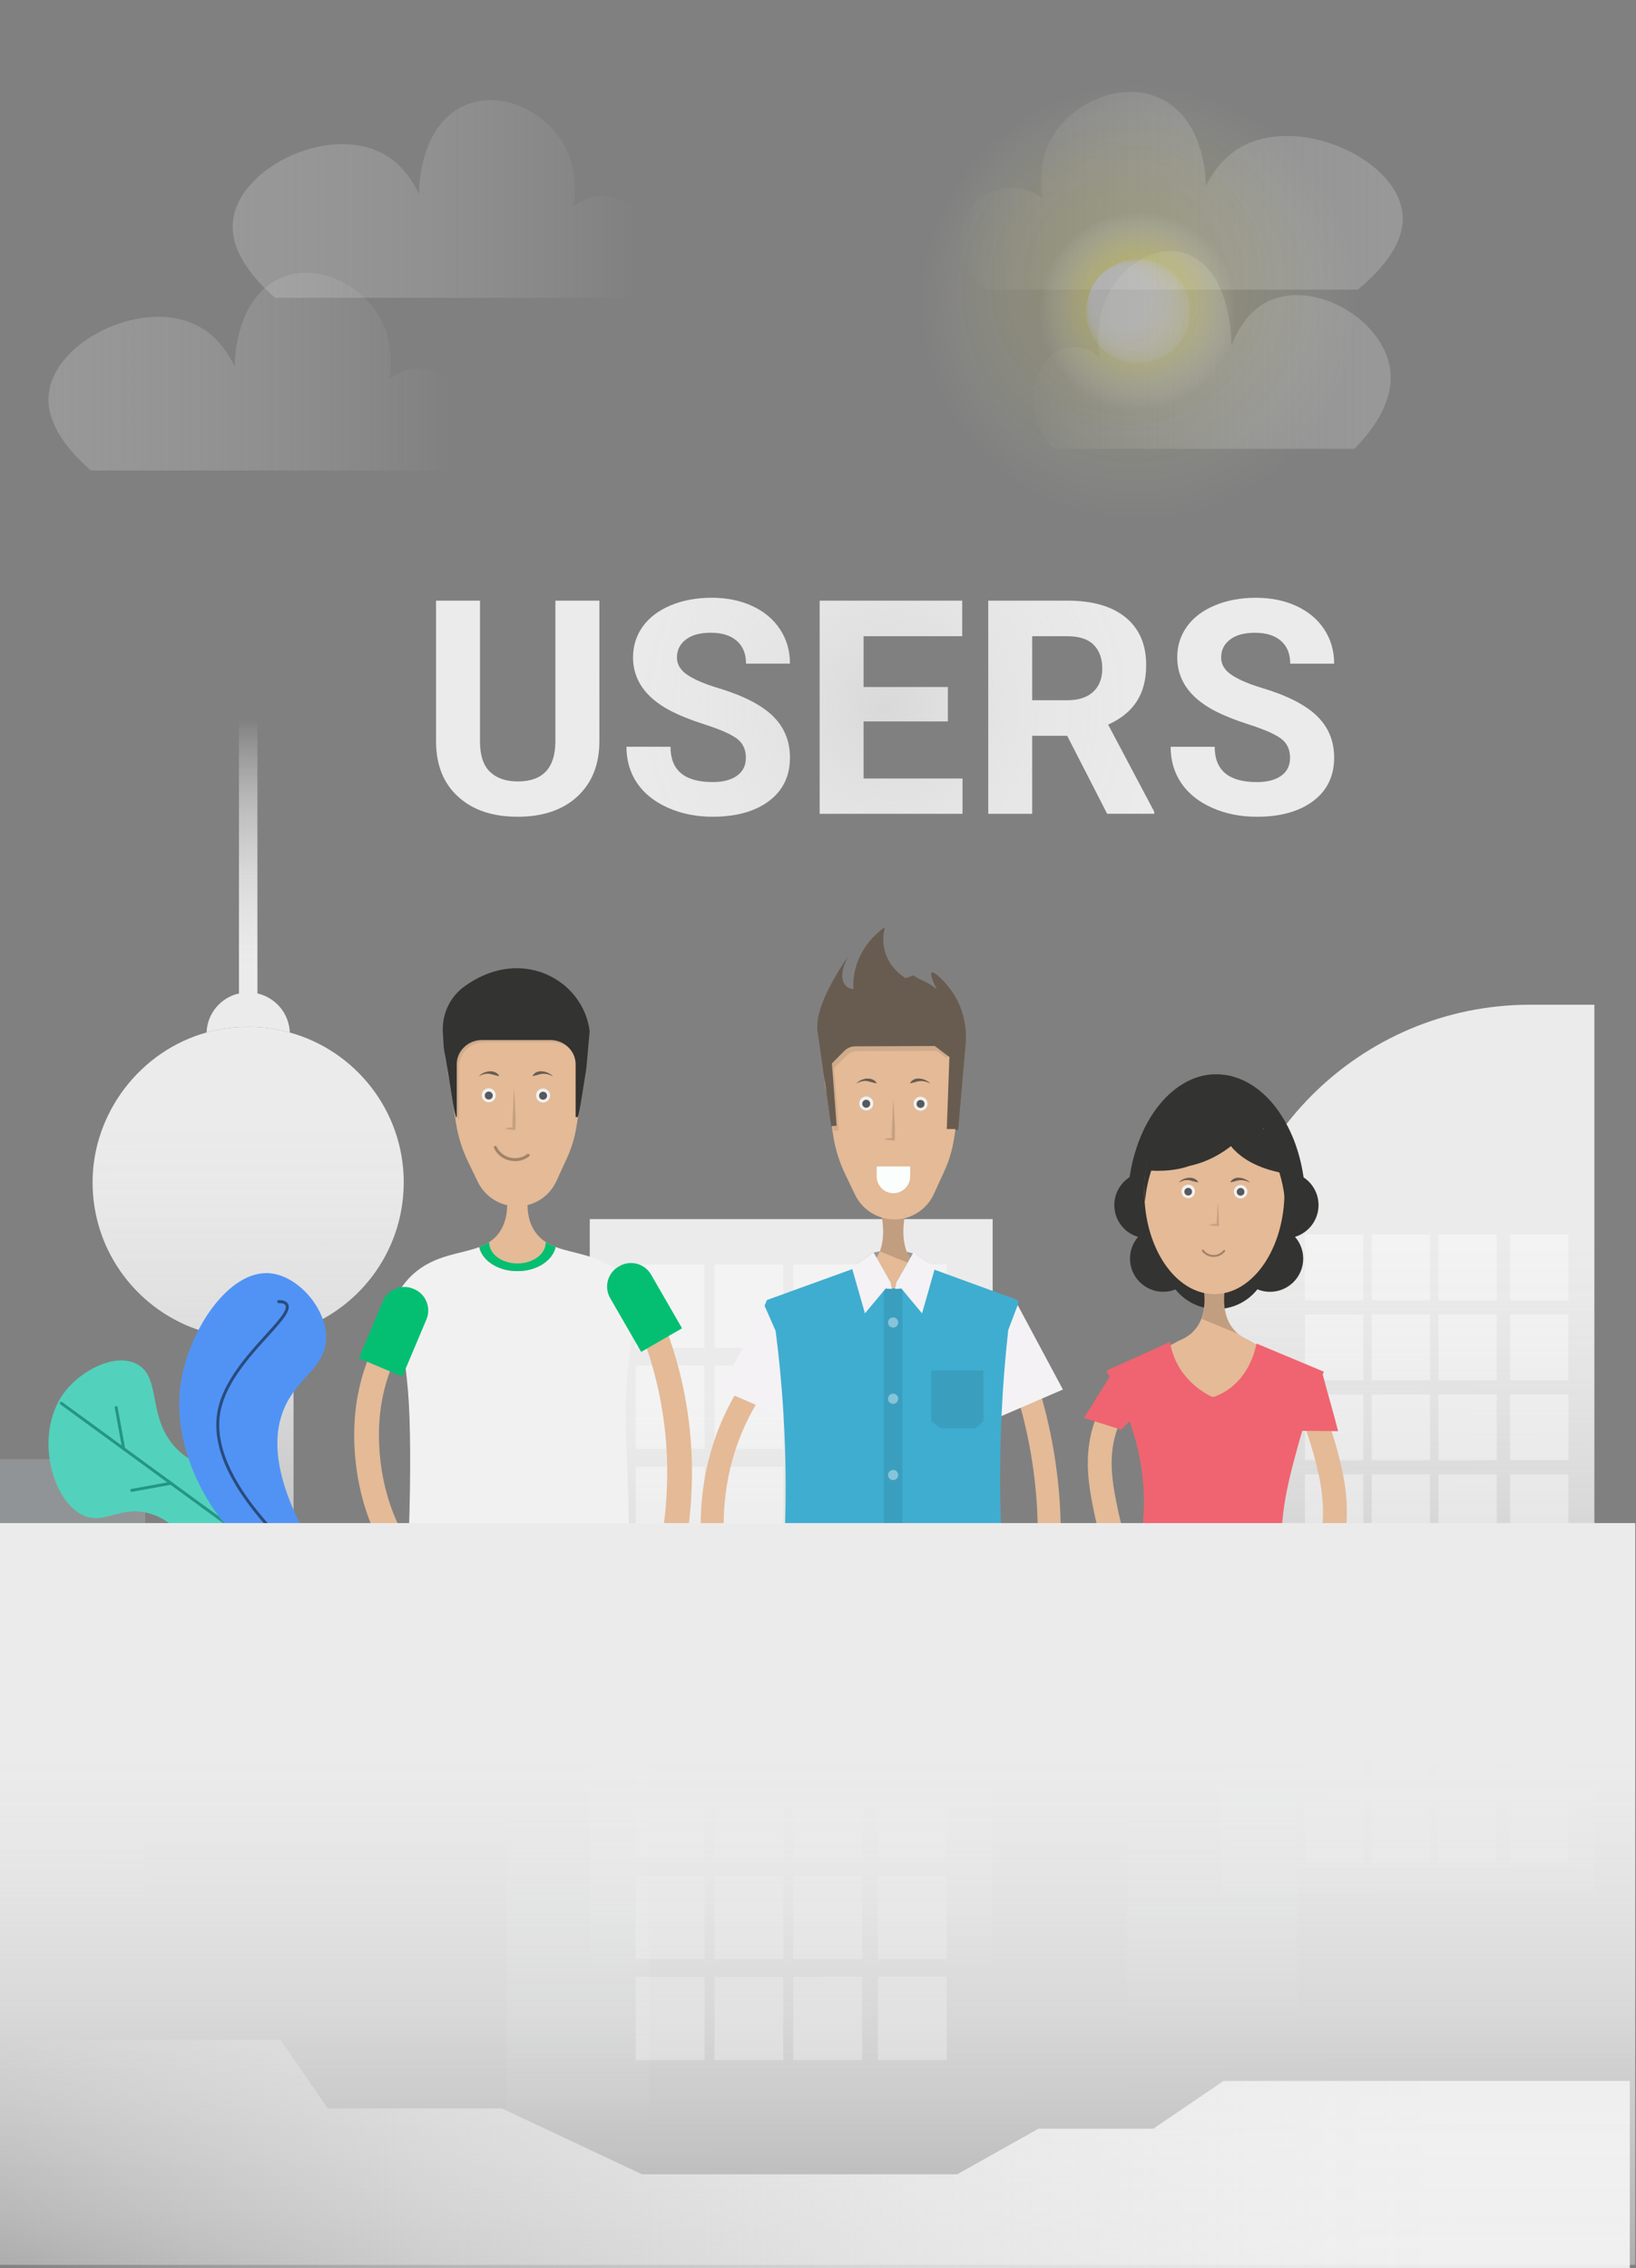 <?xml version="1.0" encoding="UTF-8"?>
<svg xmlns="http://www.w3.org/2000/svg" xmlns:xlink="http://www.w3.org/1999/xlink" viewBox="0 0 553.1 766.7">
  <rect x="0" y="0" width="553.1" height="766.7" fill="#808080" stroke="none"/>
  <defs>
    <style>
      .cls-1 {
        fill: #fff;
      }

      .cls-2, .cls-3 {
        fill: #685c50;
      }

      .cls-4 {
        fill: #04bf72;
      }

      .cls-5, .cls-3, .cls-6 {
        opacity: .16;
      }

      .cls-5, .cls-7 {
        fill: #f4f2f4;
      }

      .cls-8 {
        fill: url(#linear-gradient);
      }

      .cls-8, .cls-9, .cls-10, .cls-11, .cls-12, .cls-13 {
        opacity: .33;
      }

      .cls-9 {
        fill: url(#radial-gradient);
      }

      .cls-14 {
        fill: #fafffd;
      }

      .cls-15 {
        fill: url(#radial-gradient-4);
      }

      .cls-16 {
        stroke-width: 1.01px;
      }

      .cls-16, .cls-17, .cls-18, .cls-19, .cls-20, .cls-21, .cls-22, .cls-23 {
        fill: none;
      }

      .cls-16, .cls-17, .cls-18, .cls-19, .cls-20, .cls-22, .cls-23 {
        stroke-linecap: round;
        stroke-miterlimit: 10;
      }

      .cls-16, .cls-18 {
        opacity: .3;
        stroke: #000;
      }

      .cls-24 {
        fill: #6e6f72;
      }

      .cls-17 {
        stroke-width: 7.77px;
      }

      .cls-17, .cls-19, .cls-23 {
        stroke: #e4ba97;
      }

      .cls-11 {
        fill: url(#linear-gradient-4);
      }

      .cls-25 {
        fill: #3fadd0;
      }

      .cls-26 {
        fill: #ef6470;
      }

      .cls-27 {
        opacity: .39;
      }

      .cls-28 {
        fill: url(#linear-gradient-11);
      }

      .cls-29 {
        fill: #e4ba97;
      }

      .cls-30 {
        fill: url(#linear-gradient-10);
      }

      .cls-18 {
        stroke-width: .66px;
      }

      .cls-31 {
        opacity: .15;
      }

      .cls-32 {
        fill: #52d2bc;
      }

      .cls-33 {
        fill: #5193f4;
      }

      .cls-34 {
        fill: url(#linear-gradient-7);
      }

      .cls-34, .cls-35, .cls-36 {
        opacity: .21;
      }

      .cls-37 {
        opacity: .38;
      }

      .cls-38 {
        fill: #f1f2f2;
      }

      .cls-12 {
        fill: url(#linear-gradient-3);
      }

      .cls-39 {
        fill: url(#radial-gradient-2);
      }

      .cls-19 {
        stroke-width: 8.06px;
      }

      .cls-20 {
        stroke: #249682;
      }

      .cls-13 {
        fill: url(#linear-gradient-2);
      }

      .cls-40 {
        opacity: .14;
      }

      .cls-41 {
        fill: url(#radial-gradient-3);
      }

      .cls-42 {
        fill: #999;
      }

      .cls-35 {
        fill: url(#linear-gradient-6);
      }

      .cls-22 {
        stroke: #294b7d;
      }

      .cls-43 {
        fill: url(#linear-gradient-9);
      }

      .cls-23 {
        stroke-width: 8.37px;
      }

      .cls-36 {
        fill: url(#linear-gradient-5);
      }

      .cls-44 {
        fill: #333331;
      }

      .cls-45 {
        fill: #3a9fbf;
      }

      .cls-46 {
        fill: url(#linear-gradient-8);
      }

      .cls-47 {
        fill: #56575c;
      }

      .cls-48 {
        fill: url(#linear-gradient-12);
      }

      .cls-49 {
        fill: url(#linear-gradient-13);
      }

      .cls-50 {
        fill: #58595b;
      }

      .cls-51 {
        fill: #f2f1f2;
      }
    </style>
    <linearGradient id="linear-gradient" x1="2926.33" y1="375.53" x2="3117.73" y2="375.53" gradientTransform="translate(-1960.21 -256.94) scale(.78 .86)" gradientUnits="userSpaceOnUse">
      <stop offset="0" stop-color="#fff" stop-opacity="0"/>
      <stop offset="1" stop-color="#c9c9c9"/>
    </linearGradient>
    <linearGradient id="linear-gradient-2" x1="3167.63" y1="378.75" x2="3359.04" y2="378.75" gradientTransform="translate(2560.54 -256.94) rotate(-180) scale(.74 -.86)" xlink:href="#linear-gradient"/>
    <linearGradient id="linear-gradient-3" x1="3251.93" y1="446.96" x2="3443.34" y2="446.96" gradientTransform="translate(2560.54 -256.94) rotate(-180) scale(.74 -.86)" xlink:href="#linear-gradient"/>
    <linearGradient id="linear-gradient-4" x1="2932.67" y1="438.38" x2="3124.07" y2="438.38" gradientTransform="translate(-1503.39 -256.94) scale(.63 .86)" xlink:href="#linear-gradient"/>
    <radialGradient id="radial-gradient" cx="385.01" cy="102.48" fx="376.18" fy="85.76" r="74.48" gradientUnits="userSpaceOnUse">
      <stop offset=".05" stop-color="#fff52e"/>
      <stop offset=".19" stop-color="#fff530" stop-opacity=".99"/>
      <stop offset=".31" stop-color="#fff539" stop-opacity=".95"/>
      <stop offset=".43" stop-color="#fff648" stop-opacity=".88"/>
      <stop offset=".54" stop-color="#fff75c" stop-opacity=".78"/>
      <stop offset=".65" stop-color="#fff877" stop-opacity=".65"/>
      <stop offset=".75" stop-color="#fffa97" stop-opacity=".49"/>
      <stop offset=".86" stop-color="#fffbbe" stop-opacity=".31"/>
      <stop offset=".96" stop-color="#fffde9" stop-opacity=".1"/>
      <stop offset="1" stop-color="#fff" stop-opacity="0"/>
    </radialGradient>
    <radialGradient id="radial-gradient-2" cx="384.77" cy="105.2" fx="384.77" fy="97.7" r="33.42" xlink:href="#radial-gradient"/>
    <radialGradient id="radial-gradient-3" cx="384.77" cy="105.2" fx="370.98" fy="94.24" r="17.62" gradientUnits="userSpaceOnUse">
      <stop offset="0" stop-color="#fff"/>
      <stop offset=".4" stop-color="#fff" stop-opacity=".99"/>
      <stop offset=".54" stop-color="#fff" stop-opacity=".97"/>
      <stop offset=".65" stop-color="#fff" stop-opacity=".92"/>
      <stop offset=".73" stop-color="#fff" stop-opacity=".85"/>
      <stop offset=".8" stop-color="#fff" stop-opacity=".77"/>
      <stop offset=".86" stop-color="#fff" stop-opacity=".66"/>
      <stop offset=".92" stop-color="#fff" stop-opacity=".53"/>
      <stop offset=".97" stop-color="#fff" stop-opacity=".39"/>
      <stop offset="1" stop-color="#fff" stop-opacity=".3"/>
    </radialGradient>
    <linearGradient id="linear-gradient-5" x1="195.28" y1="718.94" x2="195.28" y2="583.71" gradientUnits="userSpaceOnUse">
      <stop offset="0" stop-color="#fff" stop-opacity="0"/>
      <stop offset=".02" stop-color="#fcfdfd" stop-opacity=".06"/>
      <stop offset=".08" stop-color="#f2f7f9" stop-opacity=".26"/>
      <stop offset=".15" stop-color="#eaf1f6" stop-opacity=".43"/>
      <stop offset=".22" stop-color="#e3edf3" stop-opacity=".59"/>
      <stop offset=".29" stop-color="#dde9f0" stop-opacity=".72"/>
      <stop offset=".38" stop-color="#d8e6ee" stop-opacity=".82"/>
      <stop offset=".47" stop-color="#d4e3ec" stop-opacity=".9"/>
      <stop offset=".58" stop-color="#d2e2eb" stop-opacity=".96"/>
      <stop offset=".72" stop-color="#d0e1eb" stop-opacity=".99"/>
      <stop offset="1" stop-color="#d0e1eb"/>
    </linearGradient>
    <linearGradient id="linear-gradient-6" x1="409.79" y1="686.97" x2="409.79" y2="551.74" xlink:href="#linear-gradient-5"/>
    <linearGradient id="linear-gradient-7" x1="18.88" y1="650.25" x2="18.88" y2="515.03" xlink:href="#linear-gradient-5"/>
    <linearGradient id="linear-gradient-8" x1="267.5" y1="666.22" x2="267.5" y2="447.42" gradientUnits="userSpaceOnUse">
      <stop offset="0" stop-color="#fff" stop-opacity="0"/>
      <stop offset=".14" stop-color="#fafafa" stop-opacity=".24"/>
      <stop offset=".28" stop-color="#f5f5f5" stop-opacity=".47"/>
      <stop offset=".43" stop-color="#f1f1f1" stop-opacity=".66"/>
      <stop offset=".56" stop-color="#eee" stop-opacity=".81"/>
      <stop offset=".69" stop-color="#ececec" stop-opacity=".91"/>
      <stop offset=".81" stop-color="#ebebeb" stop-opacity=".98"/>
      <stop offset=".9" stop-color="#ebebeb"/>
    </linearGradient>
    <linearGradient id="linear-gradient-9" x1="84.31" y1="622.5" x2="83.8" y2="347.08" xlink:href="#linear-gradient-8"/>
    <linearGradient id="linear-gradient-10" x1="83.91" y1="242.97" x2="83.91" y2="337" xlink:href="#linear-gradient-8"/>
    <linearGradient id="linear-gradient-11" x1="-2.09" y1="728.09" x2="551.01" y2="728.09" xlink:href="#linear-gradient-8"/>
    <linearGradient id="linear-gradient-12" x1="476.35" y1="662.37" x2="475.84" y2="387.35" xlink:href="#linear-gradient-8"/>
    <radialGradient id="radial-gradient-4" cx="299.23" cy="239.05" fx="299.23" fy="239.05" r="110.49" gradientUnits="userSpaceOnUse">
      <stop offset="0" stop-color="#fff" stop-opacity=".7"/>
      <stop offset=".11" stop-color="#fafafa" stop-opacity=".76"/>
      <stop offset=".41" stop-color="#f2f2f2" stop-opacity=".89"/>
      <stop offset=".68" stop-color="#ececec" stop-opacity=".97"/>
      <stop offset=".9" stop-color="#ebebeb"/>
    </radialGradient>
    <linearGradient id="linear-gradient-13" x1="276.27" y1="823.01" x2="276.3" y2="562.31" xlink:href="#linear-gradient-8"/>
  </defs>
  <g id="Bg-light">
    <path class="cls-8" d="M459.05,97.9h-125.29c-7.96-5.38-10.96-16.16-7.65-24.07,3.95-9.48,16.56-13.95,26.35-6.88-.62-3.78-1.23-10.86,1.88-17.88,6.64-15,27.57-23.69,41.41-13.76,11.83,8.5,11.93,25.92,11.92,27.51,1.9-3.74,5.19-8.87,10.67-12.38,19.41-12.45,54.22,3,55.84,22.01,.87,10.19-7.94,19.57-15.13,25.45Z"/>
    <path class="cls-13" d="M93.03,100.66h118.56c7.53-5.38,10.37-16.16,7.24-24.07-3.74-9.48-15.67-13.95-24.94-6.88,.59-3.78,1.16-10.86-1.78-17.88-6.29-15-26.09-23.69-39.18-13.76-11.2,8.5-11.29,25.92-11.28,27.51-1.8-3.74-4.91-8.87-10.09-12.38-18.36-12.45-51.3,3-52.84,22.01-.83,10.19,7.52,19.57,14.31,25.45Z"/>
    <path class="cls-12" d="M30.75,159.04h118.56c7.53-5.38,10.37-16.16,7.24-24.07-3.74-9.48-15.67-13.95-24.94-6.88,.59-3.78,1.16-10.86-1.78-17.88-6.29-15-26.09-23.69-39.18-13.76-11.2,8.5-11.29,25.92-11.28,27.51-1.8-3.74-4.91-8.87-10.09-12.38-18.36-12.45-51.3,3-52.84,22.01-.83,10.19,7.52,19.57,14.31,25.45Z"/>
    <path class="cls-11" d="M457.9,151.7h-101.37c-6.44-5.38-8.86-16.16-6.19-24.07,3.2-9.48,13.4-13.95,21.32-6.88-.5-3.78-.99-10.86,1.52-17.88,5.38-15,22.3-23.69,33.5-13.76,9.57,8.5,9.65,25.92,9.64,27.51,1.54-3.74,4.2-8.87,8.63-12.38,15.7-12.45,43.86,3,45.18,22.01,.71,10.19-6.43,19.57-12.24,25.45Z"/>
    <g class="cls-10">
      <g>
        <circle class="cls-9" cx="385.01" cy="102.48" r="74.48"/>
        <circle class="cls-39" cx="384.77" cy="105.2" r="33.42"/>
        <circle class="cls-41" cx="384.77" cy="105.2" r="17.62"/>
      </g>
    </g>
    <rect class="cls-36" x="171.18" y="561.86" width="48.2" height="185.16"/>
    <rect class="cls-35" x="380.98" y="529.89" width="57.63" height="185.16"/>
    <rect class="cls-34" x="-11.35" y="493.18" width="60.46" height="185.16"/>
    <rect class="cls-46" x="199.39" y="412.06" width="136.21" height="299.6"/>
    <g class="cls-37">
      <g>
        <rect class="cls-1" x="214.93" y="427.38" width="23.27" height="28.16"/>
        <rect class="cls-1" x="241.56" y="427.38" width="23.27" height="28.16"/>
        <rect class="cls-1" x="268.2" y="427.38" width="23.27" height="28.16"/>
        <rect class="cls-1" x="214.93" y="461.55" width="23.27" height="28.16"/>
        <rect class="cls-1" x="241.56" y="461.55" width="23.27" height="28.16"/>
        <rect class="cls-1" x="268.2" y="461.55" width="23.27" height="28.16"/>
        <rect class="cls-1" x="214.93" y="495.72" width="23.27" height="28.16"/>
        <rect class="cls-1" x="241.56" y="495.72" width="23.27" height="28.16"/>
        <rect class="cls-1" x="268.2" y="495.72" width="23.27" height="28.16"/>
        <rect class="cls-1" x="214.93" y="529.89" width="23.27" height="28.16"/>
        <rect class="cls-1" x="241.56" y="529.89" width="23.27" height="28.16"/>
        <rect class="cls-1" x="268.2" y="529.89" width="23.27" height="28.16"/>
        <rect class="cls-1" x="296.8" y="427.38" width="23.27" height="28.16"/>
        <rect class="cls-1" x="296.8" y="461.55" width="23.27" height="28.16"/>
        <rect class="cls-1" x="296.8" y="495.72" width="23.27" height="28.16"/>
        <rect class="cls-1" x="296.8" y="529.89" width="23.27" height="28.16"/>
      </g>
      <g>
        <rect class="cls-1" x="214.93" y="565.68" width="23.27" height="28.16"/>
        <rect class="cls-1" x="241.56" y="565.68" width="23.27" height="28.16"/>
        <rect class="cls-1" x="268.2" y="565.68" width="23.27" height="28.16"/>
        <rect class="cls-1" x="214.93" y="599.85" width="23.27" height="28.16"/>
        <rect class="cls-1" x="241.56" y="599.85" width="23.27" height="28.16"/>
        <rect class="cls-1" x="268.2" y="599.85" width="23.27" height="28.16"/>
        <rect class="cls-1" x="214.93" y="634.02" width="23.27" height="28.16"/>
        <rect class="cls-1" x="241.56" y="634.02" width="23.27" height="28.16"/>
        <rect class="cls-1" x="268.2" y="634.02" width="23.27" height="28.16"/>
        <rect class="cls-1" x="214.93" y="668.19" width="23.27" height="28.16"/>
        <rect class="cls-1" x="241.56" y="668.19" width="23.27" height="28.16"/>
        <rect class="cls-1" x="268.2" y="668.19" width="23.27" height="28.16"/>
        <rect class="cls-1" x="296.8" y="565.68" width="23.27" height="28.16"/>
        <rect class="cls-1" x="296.8" y="599.85" width="23.27" height="28.16"/>
        <rect class="cls-1" x="296.8" y="634.02" width="23.27" height="28.16"/>
        <rect class="cls-1" x="296.8" y="668.19" width="23.27" height="28.16"/>
      </g>
    </g>
    <g>
      <path class="cls-43" d="M136.49,399.67c0,23.7-15.67,43.77-37.25,50.32v172.48h-30.69v-172.48c-21.55-6.56-37.25-26.62-37.25-50.32s16.33-44.53,38.54-50.69c4.48-1.24,9.21-1.9,14.07-1.9s9.59,.66,14.07,1.92c22.21,6.13,38.52,26.51,38.52,50.66Z"/>
      <path class="cls-30" d="M97.98,349c-4.48-1.27-9.18-1.92-14.07-1.92s-9.59,.66-14.07,1.9c.23-6.47,4.84-11.83,10.95-13.19v-106.01h6.24v106.01c6.11,1.38,10.72,6.74,10.95,13.21Z"/>
    </g>
    <polygon class="cls-28" points="-2.09 689.48 94.85 689.48 110.81 712.68 169.7 712.68 217.07 734.92 323.63 734.92 351.09 719.51 389.89 719.51 413.67 703.37 551.01 703.37 551.01 766.7 -2.09 766.7 -2.09 689.48"/>
    <path class="cls-48" d="M517.3,339.6h21.73v300.22h-126.02v-195.93c0-57.56,46.73-104.29,104.29-104.29Z"/>
    <g class="cls-37">
      <g>
        <rect class="cls-1" x="441.19" y="417.25" width="19.71" height="22.26"/>
        <rect class="cls-1" x="463.75" y="417.25" width="19.71" height="22.26"/>
        <rect class="cls-1" x="486.31" y="417.25" width="19.71" height="22.26"/>
        <rect class="cls-1" x="441.19" y="444.27" width="19.71" height="22.26"/>
        <rect class="cls-1" x="463.75" y="444.27" width="19.71" height="22.26"/>
        <rect class="cls-1" x="486.31" y="444.27" width="19.71" height="22.26"/>
        <rect class="cls-1" x="441.19" y="471.28" width="19.71" height="22.26"/>
        <rect class="cls-1" x="463.75" y="471.28" width="19.71" height="22.26"/>
        <rect class="cls-1" x="486.31" y="471.28" width="19.71" height="22.26"/>
        <rect class="cls-1" x="441.19" y="498.3" width="19.71" height="22.26"/>
        <rect class="cls-1" x="463.75" y="498.3" width="19.71" height="22.26"/>
        <rect class="cls-1" x="486.31" y="498.3" width="19.71" height="22.26"/>
        <rect class="cls-1" x="510.53" y="417.25" width="19.71" height="22.26"/>
        <rect class="cls-1" x="510.53" y="444.27" width="19.71" height="22.26"/>
        <rect class="cls-1" x="510.53" y="471.28" width="19.71" height="22.26"/>
        <rect class="cls-1" x="510.53" y="498.3" width="19.71" height="22.26"/>
      </g>
      <g>
        <rect class="cls-1" x="441.19" y="526.59" width="19.71" height="22.26"/>
        <rect class="cls-1" x="463.75" y="526.59" width="19.71" height="22.26"/>
        <rect class="cls-1" x="486.31" y="526.59" width="19.71" height="22.26"/>
        <rect class="cls-1" x="441.19" y="553.6" width="19.71" height="22.26"/>
        <rect class="cls-1" x="463.75" y="553.6" width="19.71" height="22.26"/>
        <rect class="cls-1" x="486.31" y="553.6" width="19.71" height="22.26"/>
        <rect class="cls-1" x="441.19" y="580.61" width="19.71" height="22.26"/>
        <rect class="cls-1" x="463.75" y="580.61" width="19.71" height="22.26"/>
        <rect class="cls-1" x="486.31" y="580.61" width="19.71" height="22.26"/>
        <rect class="cls-1" x="441.19" y="607.63" width="19.71" height="22.26"/>
        <rect class="cls-1" x="463.75" y="607.63" width="19.71" height="22.26"/>
        <rect class="cls-1" x="486.31" y="607.63" width="19.71" height="22.26"/>
        <rect class="cls-1" x="510.53" y="526.59" width="19.71" height="22.26"/>
        <rect class="cls-1" x="510.53" y="553.6" width="19.71" height="22.26"/>
        <rect class="cls-1" x="510.53" y="580.61" width="19.71" height="22.26"/>
        <rect class="cls-1" x="510.53" y="607.63" width="19.71" height="22.26"/>
      </g>
    </g>
  </g>
  <g id="Plants">
    <path class="cls-32" d="M75.34,531.31c-11.75-2.8-11.35-15.2-23.8-19.44-10.93-3.72-16.2,4.17-23.98,.04-10.67-5.66-16.09-28.66-5.22-42.02,5.44-6.69,16.2-12.47,23.53-9.03,9.29,4.36,3.23,18.91,14.57,29.52,8.92,8.35,16.94,3.34,27.02,13.3,1.25,1.23,11.79,11.88,8.2,20.2-2.72,6.3-12.67,9.25-20.33,7.42Z"/>
    <g>
      <line class="cls-20" x1="20.74" y1="474.31" x2="92.3" y2="526.53"/>
      <line class="cls-20" x1="39.29" y1="475.76" x2="41.81" y2="489.68"/>
      <line class="cls-20" x1="77.93" y1="503.96" x2="80.45" y2="517.88"/>
      <line class="cls-20" x1="57.79" y1="501.34" x2="44.53" y2="503.76"/>
    </g>
    <path class="cls-33" d="M98.57,528.4c4.5-.92,6.68-6.08,4.51-10.13-11.4-21.31-10.56-34.41-6.77-42.76,4.66-10.27,13.87-13.53,13.94-23.3,.08-10.03-9.51-21.02-19.02-21.84-14.17-1.22-28.02,20.14-30.29,38.4-3.77,30.3,23.06,62.44,37.54,59.65,.03,0,.06-.01,.1-.02Z"/>
    <path class="cls-22" d="M94.22,439.96c.87-.02,2.05,.09,2.62,.87,3.05,4.2-18.75,18.46-22.59,35.24-2.26,9.88,.81,24.61,22.78,46.39"/>
    <path class="cls-15" d="M202.64,203.02v47.45c0,7.89-2.47,14.12-7.4,18.71-4.93,4.59-11.67,6.88-20.21,6.88s-15.09-2.23-20.04-6.68c-4.95-4.45-7.47-10.57-7.57-18.36v-48h14.85v47.55c0,4.72,1.13,8.16,3.39,10.32,2.26,2.16,5.39,3.24,9.38,3.24,8.35,0,12.58-4.39,12.72-13.16v-47.95h14.89Zm49.53,53.15c0-2.8-.99-4.96-2.97-6.46s-5.54-3.09-10.69-4.75c-5.15-1.66-9.22-3.31-12.22-4.92-8.18-4.42-12.27-10.37-12.27-17.86,0-3.89,1.1-7.36,3.29-10.42,2.19-3.05,5.34-5.43,9.45-7.15,4.11-1.71,8.72-2.57,13.83-2.57s9.73,.93,13.76,2.8c4.02,1.86,7.15,4.5,9.38,7.89,2.23,3.4,3.34,7.26,3.34,11.58h-14.85c0-3.3-1.04-5.86-3.12-7.69-2.08-1.83-5-2.75-8.76-2.75s-6.45,.77-8.46,2.3c-2.01,1.53-3.02,3.56-3.02,6.06,0,2.34,1.18,4.31,3.54,5.89,2.36,1.58,5.83,3.07,10.42,4.45,8.45,2.54,14.6,5.69,18.46,9.45s5.79,8.45,5.79,14.05c0,6.23-2.36,11.12-7.08,14.67-4.72,3.55-11.07,5.32-19.05,5.32-5.54,0-10.59-1.01-15.14-3.04-4.55-2.03-8.02-4.81-10.42-8.34-2.39-3.53-3.59-7.62-3.59-12.27h14.89c0,7.95,4.75,11.93,14.25,11.93,3.53,0,6.28-.72,8.26-2.15s2.97-3.44,2.97-6.01Zm68.29-12.32h-28.5v19.3h33.45v11.93h-48.3v-72.05h48.2v12.02h-33.35v17.17h28.5v11.63Zm40.33,4.85h-11.83v26.37h-14.85v-72.05h26.77c8.51,0,15.08,1.9,19.69,5.69,4.62,3.79,6.93,9.15,6.93,16.08,0,4.92-1.06,9.01-3.19,12.3s-5.35,5.9-9.67,7.84l15.59,29.44v.69h-15.93l-13.51-26.37Zm-11.83-12.02h11.97c3.73,0,6.61-.95,8.66-2.85,2.04-1.9,3.07-4.51,3.07-7.84s-.96-6.07-2.89-8.02c-1.93-1.95-4.89-2.92-8.88-2.92h-11.93v21.62Zm87.19,19.5c0-2.8-.99-4.96-2.97-6.46s-5.54-3.09-10.69-4.75c-5.15-1.66-9.22-3.31-12.22-4.92-8.18-4.42-12.27-10.37-12.27-17.86,0-3.89,1.1-7.36,3.29-10.42,2.19-3.05,5.34-5.43,9.45-7.15,4.11-1.71,8.72-2.57,13.83-2.57s9.73,.93,13.76,2.8c4.02,1.86,7.15,4.5,9.38,7.89,2.23,3.4,3.34,7.26,3.34,11.58h-14.85c0-3.3-1.04-5.86-3.12-7.69-2.08-1.83-5-2.75-8.76-2.75s-6.45,.77-8.46,2.3c-2.01,1.53-3.02,3.56-3.02,6.06,0,2.34,1.18,4.31,3.54,5.89,2.36,1.58,5.83,3.07,10.42,4.45,8.45,2.54,14.6,5.69,18.46,9.45,3.86,3.76,5.79,8.45,5.79,14.05,0,6.23-2.36,11.12-7.08,14.67-4.72,3.55-11.07,5.32-19.05,5.32-5.54,0-10.59-1.01-15.14-3.04-4.55-2.03-8.02-4.81-10.42-8.34-2.39-3.53-3.59-7.62-3.59-12.27h14.89c0,7.95,4.75,11.93,14.25,11.93,3.53,0,6.28-.72,8.26-2.15s2.97-3.44,2.97-6.01Z"/>
  </g>
  <g id="Main">
    <g>
      <path class="cls-51" d="M216.37,439.06s-.01,.03-.01,.04c-.24,.93-.44,1.88-.7,2.88-.68,2.98-1.33,6.22-1.91,9.7-.43,2.52-.82,5.17-1.15,7.93-1.83,15.24-.92,25.64-.35,41.23,.12,3.23,.23,6.85,.3,10.85,.08,4.03,.14,8.45,.15,13.23h-74.71c.06-1.65,.12-3.26,.17-4.85,.81-22.54,.61-39.86-.22-49.79-.22-2.71-.5-5.33-.79-7.72-.79-6.65-1.68-11.49-1.68-11.49-.61-3.28-1.26-6.33-1.93-9.09-.17-.69-.33-1.36-.5-2.01,.27-.59,.55-1.19,.89-1.83,.11-.2,.21-.4,.35-.62,.21-.4,.47-.82,.73-1.25,.24-.39,.51-.81,.81-1.22,.09-.13,.18-.26,.28-.39,.17-.23,.35-.49,.55-.72,.19-.25,.39-.49,.59-.72,.19-.23,.39-.47,.62-.72,.22-.25,.44-.49,.67-.72,.24-.24,.47-.47,.7-.7,.19-.17,.37-.36,.56-.51,7.25-6.49,15.75-6.58,22.24-9.06,.98,4.61,6.38,8.14,12.89,8.14s11.92-3.55,12.91-8.17c5.86,2.24,13.33,2.55,20.05,7.35h.01s.07,.05,.11,.08c.45,.33,.91,.69,1.35,1.06,.2,.15,.39,.32,.59,.5,.21,.19,.45,.39,.67,.61,.25,.23,.48,.46,.7,.7,.23,.23,.45,.47,.67,.72,.44,.47,.84,.95,1.21,1.44,.15,.18,.28,.37,.41,.55,.17,.22,.32,.42,.46,.62,.23,.34,.45,.66,.67,.99,.42,.69,.82,1.36,1.15,2.01,.15,.28,.3,.57,.44,.85l.05,.1Z"/>
      <path class="cls-29" d="M187.84,421.48c-.99,4.62-6.38,8.17-12.91,8.17s-11.91-3.53-12.89-8.14c1.12-.42,2.18-.92,3.15-1.54,1.37-.85,2.61-1.96,3.63-3.42,1.81-2.58,3.55-7.05,2.16-15.09h7.89c-1.44,8.04,.32,12.49,2.18,15.09,1.06,1.46,2.29,2.56,3.7,3.42,.97,.6,2.01,1.09,3.1,1.51Z"/>
      <path class="cls-4" d="M187.84,421.48c-.99,4.62-6.38,8.17-12.91,8.17s-11.91-3.53-12.89-8.14c1.12-.42,2.18-.92,3.15-1.54h.2c0,3.92,4.27,7.08,9.55,7.08s9.56-3.17,9.56-7.08h.25c.97,.6,2.01,1.09,3.1,1.51Z"/>
      <path class="cls-29" d="M197.83,356.7l-1.04,11.93s0,.03,0,.05l-1.13,7.24-.76,4.82c-.59,3.72-1.68,7.34-3.25,10.76l-3.54,7.73c-2.38,5.2-7.58,8.53-13.3,8.53h0c-5.68,0-10.87-3.26-13.33-8.38l-3.36-6.99c-1.92-4.01-3.25-8.28-3.94-12.67l-.75-4.8-1.5-9.64-.02-.06c-.38-1.52-.63-3.12-.69-4.76l-.2-3.57c-.32-5.81,2.2-11.48,6.88-14.94,18.16-13.41,37.83-2.14,39.91,14.55,0,.06,0,.12,0,.18Z"/>
      <g>
        <path class="cls-38" d="M162.87,370.21c0-1.31,1.06-2.37,2.37-2.37s2.37,1.06,2.37,2.37-1.06,2.37-2.37,2.37-2.37-1.06-2.37-2.37Z"/>
        <path class="cls-38" d="M181.23,370.3c0-1.31,1.06-2.37,2.37-2.37s2.37,1.06,2.37,2.37-1.06,2.37-2.37,2.37-2.37-1.06-2.37-2.37Z"/>
        <path class="cls-50" d="M163.89,370.3c0-.75,.6-1.35,1.35-1.35s1.35,.6,1.35,1.35-.6,1.35-1.35,1.35-1.35-.6-1.35-1.35Z"/>
        <path class="cls-50" d="M182.25,370.36c0-.75,.6-1.35,1.35-1.35s1.35,.6,1.35,1.35-.6,1.35-1.35,1.35-1.35-.6-1.35-1.35Z"/>
      </g>
      <path class="cls-44" d="M199.36,348.57s-.02,.04-.02,.08l-1.1,12.37v.04l-.1,.65-1.1,6.86-.81,4.98c-.23,1.36-.5,2.69-.87,4.03h-.75v-17.84c0-4.51-3.84-8.2-8.54-8.2h-23.1c-4.71,0-8.54,3.68-8.54,8.2v17.84h-.27c-.46-1.68-.83-3.36-1.1-5.08l-.79-4.96-1.6-9.98-.02-.06c-.04-.14-.08-.3-.1-.45-.35-1.44-.56-2.96-.62-4.49l-.21-3.68c-.33-6.01,2.32-11.88,7.3-15.47,.93-.67,1.84-1.28,2.78-1.82,10.59-6.3,21.4-5.2,29.05,0,5.66,3.83,9.6,9.9,10.49,16.89,0,.02,.02,.06,.02,.1Z"/>
      <path class="cls-3" d="M185.77,351.41c2.37,0,4.54,.95,6.09,2.47-1.42-1.01-3.16-1.6-5.04-1.6h-23.1c-4.7,0-8.54,3.68-8.54,8.2v17.84h-.26c-.32-1.13-.59-2.27-.79-3.42v-15.29c0-4.51,3.83-8.2,8.54-8.2h23.1Z"/>
      <g class="cls-40">
        <path d="M173.86,368.41c.14,4.52,.69,9.05,.38,13.57-1.14-.13-2.46-.13-3.51-.52,.97-.31,2.07-.36,3.08-.47,0,0-.48,.48-.48,.48-.2-2.18,.05-4.35,.11-6.53,.08-2.18,.2-4.35,.32-6.53,0-.06,.11-.07,.11,0h0Z"/>
      </g>
      <path class="cls-2" d="M162.03,363.64c1.67-1.72,5.29-2.36,6.75,0,.03,.04-.01,.09-.06,.08-1.23-.18-2.15-.57-3.33-.78-1.13-.11-2.32,.18-3.3,.77-.05,.04-.11-.03-.07-.08h0Z"/>
      <path class="cls-2" d="M180.05,363.64c1.41-2.48,5-1.61,6.75,0,.05,.04,0,.11-.06,.08-1.54-.85-3.3-1.01-4.92-.41,0,0-1.7,.41-1.7,.41-.04,.02-.09-.03-.07-.08h0Z"/>
      <path class="cls-16" d="M178.54,390.49c-1.58,1.24-3.79,1.79-6.02,1.31h0c-2.35-.51-4.19-2.06-5.06-3.99"/>
      <path class="cls-23" d="M227.11,524.92c3.07-15.88,4.1-34.92-.34-55.56-1.2-5.59-2.7-10.81-4.39-15.66-1.84-5.32-3.9-10.19-6.02-14.6l-.48-.99"/>
      <path class="cls-4" d="M216.36,426.09h.26c4.33,0,7.84,3.51,7.84,7.84v20.95h-15.95v-20.95c0-4.33,3.51-7.84,7.84-7.84Z" transform="translate(-191.24 167.26) rotate(-30)"/>
      <path class="cls-23" d="M137.85,528.3c-.89-1.09-1.73-2.22-2.52-3.38-9.85-14.42-12.74-33.73-10.87-48.65,.69-5.46,2-10.28,3.5-14.37,1.27-3.48,2.67-6.44,3.93-8.79"/>
      <path class="cls-4" d="M134.13,434.54h.26c4.33,0,7.84,3.51,7.84,7.84v20.95h-15.95v-20.95c0-4.33,3.51-7.84,7.84-7.84Z" transform="translate(185.12 -16.88) rotate(22.88)"/>
    </g>
    <g>
      <path class="cls-44" d="M437.82,418.08c1.73,1.95,2.77,4.54,2.77,7.35,0,6.18-5.03,11.21-11.23,11.21-1.5,0-2.94-.29-4.25-.84-3.23,4.07-8.24,6.68-13.86,6.68s-10.6-2.59-13.86-6.65c-1.27,.53-2.67,.8-4.13,.8-6.2,0-11.23-5.03-11.23-11.21,0-2.81,1.01-5.38,2.75-7.33-4.64-1.34-8.05-5.65-8.05-10.76,0-3.96,2.07-7.44,5.16-9.45,.02-.19,.06-.41,.1-.6,.53-3.39,1.31-6.61,2.36-9.65,3.25-9.72,8.95-17.42,15.88-21.46,.33-.19,.66-.37,.97-.55,.25-.12,.53-.27,.78-.37,.41-.21,.84-.39,1.25-.57,.41-.16,.78-.29,1.17-.43,.37-.14,.76-.27,1.13-.37,.41-.1,.8-.19,1.19-.29,.45-.1,.9-.18,1.36-.25,1.01-.16,2.05-.23,3.1-.23,.47,0,.94,.02,1.38,.04,.45,.04,.9,.08,1.31,.14h.1c.88,.12,1.72,.29,2.55,.49,.57,.16,1.13,.35,1.72,.55,.23,.08,.49,.16,.7,.25,0,0,0,.02,.04,.02,4.46,1.73,8.56,4.93,11.97,9.22-.02,.02-.02,.04-.02,.06t.04-.04l.29,.41c2.48,3.22,4.58,7,6.24,11.24,1.48,3.84,2.57,8.03,3.22,12.47,3.04,2.01,5.05,5.46,5.05,9.37,0,5.05-3.35,9.33-7.95,10.74Z"/>
      <path class="cls-29" d="M428.01,456.31c-1.13,8.93-8.75,15.83-17.99,15.83s-16.65-6.72-17.94-15.47l6.08-3.3,.34-.19c.95-.37,1.85-.81,2.68-1.34,.29-.18,.58-.39,.87-.6l.03-.02c.97-.73,1.84-1.6,2.6-2.68,1.58-2.26,3.11-6,2.37-12.44,.97-.16,1.97-.24,2.98-.24,1.37,0,2.71,.15,4,.45-.71,6.32,.82,9.99,2.42,12.23,.76,1.03,1.6,1.89,2.55,2.61l.05,.03c.31,.23,.63,.44,.97,.65,.61,.39,1.26,.71,1.92,1l1.03,.58,5.06,2.9Z"/>
      <path class="cls-29" d="M406.75,434.02h7.59c-.15,.81-.26,1.56-.32,2.29-1.29-.31-2.63-.45-4-.45-1.02,0-2.01,.08-2.98,.24-.06-.66-.16-1.35-.29-2.08Z"/>
      <path class="cls-31" d="M406.27,445.78c.98-2.6,1.5-6.3,.58-11.65h7.58c-1.39,7.74,.31,12.04,2.1,14.52,.61,.85,1.31,1.58,2.05,2.21l-12.3-5.08Z"/>
      <ellipse class="cls-29" cx="410.57" cy="402.8" rx="23.69" ry="34.62"/>
      <path class="cls-2" d="M401.85,370.6c-7.44,4.33-13.06,14.01-14.56,25.8h-.08c.08-.72,.19-1.44,.31-2.16,1.89-10.85,7.29-19.64,14.32-23.64Z"/>
      <g class="cls-40">
        <path d="M411.76,406.96c.13,2.45,.35,5.01,.35,7.47-1.11-.02-2.21-.09-3.32-.37-.04,0-.04-.07,0-.08,.98-.24,1.95-.34,2.93-.36l-.4,.4c-.02-.59,.04-1.18,.07-1.76,.08-1.71,.18-3.59,.29-5.29,0-.04,.08-.05,.08,0h0Z"/>
      </g>
      <g>
        <path class="cls-38" d="M399.43,402.71c0-1.26,1.02-2.28,2.29-2.28s2.28,1.02,2.28,2.28-1.02,2.29-2.28,2.29-2.29-1.02-2.29-2.29Z"/>
        <path class="cls-38" d="M417.14,402.8c0-1.26,1.02-2.28,2.29-2.28s2.28,1.02,2.28,2.28-1.02,2.29-2.28,2.29-2.29-1.02-2.29-2.29Z"/>
        <path class="cls-50" d="M400.41,402.8c0-.72,.58-1.3,1.3-1.3s1.3,.58,1.3,1.3-.58,1.3-1.3,1.3-1.3-.58-1.3-1.3Z"/>
        <path class="cls-50" d="M418.12,402.85c0-.72,.58-1.3,1.3-1.3s1.3,.58,1.3,1.3-.58,1.3-1.3,1.3-1.3-.58-1.3-1.3Z"/>
      </g>
      <path class="cls-44" d="M434.65,401.92c0,1.48-.06,2.92-.2,4.35-.29-3.51-.96-6.86-1.94-9.98-2.57-.6-6.05-1.52-9.47-3.35-.3-.16-.59-.33-.9-.51-1.75-1.01-3.48-2.3-5.03-3.92-.35-.37-.67-.74-.92-1.13-2.73,2.14-5.86,4-9.41,5.34-1.57,.58-3.11,1.03-4.62,1.36-4.54,1.62-9.39,1.79-12.95,1.6-1.08,3.27-1.81,6.84-2.12,10.58-.14-1.42-.2-2.86-.2-4.35,0-2.18,.14-4.33,.41-6.41,.06-.45,.12-.88,.2-1.31,.41-2.67,1.04-5.2,1.87-7.6,2.59-7.66,7.11-13.72,12.62-16.9,.27-.16,.53-.29,.79-.43,.2-.1,.41-.21,.61-.29,.33-.18,.67-.31,1-.45,.31-.12,.61-.23,.92-.33,.29-.12,.61-.21,.9-.29,.31-.08,.63-.16,.94-.23,.35-.08,.71-.14,1.08-.19,.81-.14,1.63-.19,2.46-.19,.37,0,.75,.02,1.1,.04s.71,.06,1.04,.1h.08c.69,.1,1.36,.23,2.02,.39,.45,.12,.9,.27,1.36,.43,.2,.06,.39,.12,.57,.19,0,0,0,.02,.02,.02,3.56,1.36,6.8,3.88,9.51,7.27-.1,.19-.22,.37-.33,.55l.59-.21c1.97,2.53,3.64,5.52,4.95,8.87,1.95,5.01,3.07,10.8,3.07,16.99Z"/>
      <path class="cls-2" d="M427.45,381.58l-.58,.21c.12-.18,.23-.35,.33-.55,.1,.1,.18,.21,.25,.33Z"/>
      <path class="cls-2" d="M398.62,399.56c1.6-1.66,5.1-2.27,6.5,0,.02,.04-.01,.09-.06,.08-1.19-.17-2.07-.55-3.2-.75-1.09-.11-2.23,.17-3.18,.74-.05,.04-.11-.03-.06-.07h0Z"/>
      <path class="cls-2" d="M415.97,399.56c1.36-2.39,4.81-1.55,6.5,0,.04,.04,0,.11-.06,.08-1.48-.82-3.18-.97-4.74-.4,0,0-1.64,.4-1.64,.4-.04,.02-.09-.03-.06-.07h0Z"/>
      <path class="cls-18" d="M413.88,422.8c-.81,1.04-2.1,1.72-3.55,1.73h0c-1.53,0-2.89-.73-3.7-1.85"/>
      <path class="cls-19" d="M449.42,524.92c2.2-7.74,2.65-16.64,.43-26.97-1.09-5.07-2.43-9.83-3.94-14.27-.95-2.81-1.97-5.49-3.02-8.04-.89-2.14-1.81-4.19-2.73-6.15-.27-.55-.53-1.09-.79-1.62"/>
      <path class="cls-19" d="M377.46,474.39c-.8,1.28-1.92,3.24-2.95,5.77-.2,.5-.39,.99-.56,1.48-3.26,9.1-2.28,17.84-.56,26.55,1.12,5.73,2.56,11.38,4.11,16.73"/>
      <path class="cls-29" d="M398.87,454.26c.13-.05,.24-.1,.35-.15l-.34,.19s-.02-.03-.02-.05Z"/>
      <path class="cls-26" d="M446.98,463.76c1.55,6.23,3.86,13.75,5.41,19.98-4.39-.04-8.77-.08-13.16-.12-1.59-3.12-3.17-6.23-4.76-9.35l12.51-10.52Z"/>
      <path class="cls-26" d="M376.66,462.94c-3.4,5.45-6.79,10.9-10.19,16.34,4.18,1.32,8.37,2.64,12.55,3.95,2.47-2.47,4.94-4.95,7.41-7.42l-9.78-12.88Z"/>
      <path class="cls-29" d="M398.87,454.26c.13-.05,.24-.1,.35-.15l-.34,.19s-.02-.03-.02-.05Z"/>
      <path class="cls-26" d="M447.57,463.64c-.13,.3-.26,.6-.39,.91-1.32,3.1-2.79,6.82-4.29,11.09-.87,2.48-1.75,5.15-2.61,7.99-.46,1.52-.92,3.08-1.36,4.7-2.89,10.53-5.61,20.5-5.65,32.09,0,1.32,.03,2.82,.14,4.5h-48.29c.79-5.04,1.48-10.53,1.6-15.78,.14-6.18-.41-16.2-4.85-28.77-1.64-4.68-3.83-9.71-6.72-15.03-.36-.67-.74-1.35-1.13-2.04,7.17-3.24,14.35-6.48,21.52-9.71,.06,.35,.13,.71,.21,1.08,.37,1.77,1,3.82,2.08,5.97,3.42,6.76,9.14,10.14,11.85,11.49,.11,.06,.22,.11,.32,.16,.15-.05,.31-.11,.46-.16,1.38-.5,2.84-1.19,4.31-2.14,7.12-4.65,9.31-12.48,9.97-15.55,.03-.11,.05-.22,.07-.32,2.66,1.11,5.32,2.23,7.98,3.34,4.93,2.06,9.85,4.11,14.78,6.18Z"/>
      <line class="cls-21" x1="432.13" y1="458.65" x2="432.92" y2="457.25"/>
      <path class="cls-47" d="M434.22,531.01v3.64s-.04,0-.07,0c-.02,0-.04,.01-.07,.01v-3.32c-.02-.11-.03-.21-.05-.32,.07,0,.13,0,.19-.02Z"/>
      <path class="cls-24" d="M434.15,534.66s-.04,.01-.07,.01v-.05s.04,0,.06-.01c0,.02,.01,.03,.01,.05Z"/>
    </g>
    <g>
      <path class="cls-42" d="M313.66,426.68c-.03,.07-.07,.13-.12,.2-.22,.39-.47,.77-.77,1.14-.34,.42-.7,.8-1.11,1.19-.99,.89-2.18,1.64-3.52,2.23-.02,.02-.03,.02-.05,.02-1.11,.49-2.33,.84-3.63,1.07l-.3,.05c-.13,.02-.27,.05-.4,.05-.05,.02-.12,.02-.17,.02h-4.15c-.05,0-.12,0-.17-.02-.1-.02-.2-.02-.3-.05-.13,0-.27-.03-.39-.07-.18-.03-.35-.07-.52-.1h-.02c-2.45-.49-4.59-1.49-6.23-2.86-.54-.42-1-.89-1.42-1.39-.23-.28-.45-.59-.64-.89-.03-.02-.03-.03-.03-.05l5.43-3.78h.02s.05-.02,.1-.03h.02s.03-.02,.05-.02c.59-.15,1.29-.3,2.08-.42,.03-.02,.07-.02,.1-.03,1.66-.25,3.68-.42,5.98-.23,1.11,.08,2.14,.23,3.11,.44,.72,.15,1.42,.32,2.08,.52,.18,.05,.35,.1,.52,.15,.23,.07,.45,.15,.67,.23l3.78,2.65Z"/>
      <path class="cls-29" d="M314.9,430.8c-.99,4.62-6.38,8.17-12.91,8.17s-11.91-3.53-12.89-8.14c1.12-.42,2.18-.92,3.15-1.54,1.37-.85,2.61-1.96,3.63-3.42,1.81-2.58,3.55-7.05,2.16-15.09h7.89c-.02,.08-.03,.17-.03,.25-.8,4.64-.54,8.05,.2,10.62,.05,.2,.12,.4,.18,.59,.08,.27,.18,.54,.28,.77,.02,.07,.05,.15,.08,.22,.05,.13,.1,.25,.15,.37,.42,.92,.89,1.69,1.36,2.34,.25,.33,.5,.65,.77,.95,.25,.28,.52,.55,.79,.8,.03,.03,.08,.07,.12,.1,.07,.07,.15,.13,.23,.2,.55,.5,1.12,.92,1.74,1.29,.97,.6,2.01,1.09,3.1,1.51Z"/>
      <path class="cls-17" d="M241.2,524.92c-1.38-14.84,.3-31.43,8.6-47.75,.67-1.33,1.38-2.62,2.11-3.89,1.64-2.85,3.43-5.56,5.32-8.14"/>
      <path class="cls-17" d="M354.66,524.92c.44-13.12-.57-27.41-3.94-42.49-.62-2.78-1.31-5.5-2.05-8.15-1.46-5.33-3.14-10.38-4.94-15.16"/>
      <path class="cls-7" d="M359.35,469.67c-6.9,2.99-13.8,5.95-20.71,8.94-.13,.05-.28,.12-.41,.17-1.38-3.56-7.52-19.73-8.89-23.29l10.45-17.54c1.07,.4,2.15,.78,3.21,1.17,.14,.29,.3,.57,.45,.86,5.31,9.91,10.6,19.78,15.9,29.69Z"/>
      <path class="cls-7" d="M273.56,455.5c-1.37,3.56-7.51,19.73-8.89,23.29-.05-.03-.12-.05-.17-.08-6.98-3.02-13.96-6.02-20.94-9.04,5.16-9.65,10.33-19.3,15.49-28.95,.29-.53,.58-1.07,.86-1.59,1.08-.4,2.15-.78,3.23-1.17l10.43,17.54Z"/>
      <path class="cls-25" d="M344.35,440.41c-.1,.25-.19,.47-.28,.72h-.01c-1.07,2.81-2.14,5.62-3.19,8.42-1.03,9.16-1.81,18.86-2.28,29.07h0c-.15,3.46-.27,6.97-.35,10.54v.36c-.27,12.44-.03,24.26,.59,35.4h-35.17c0,.95-.77,1.72-1.72,1.72s-1.72-.77-1.72-1.72h-35.19c.58-10.86,.76-22.43,.39-34.61,0-.22-.01-.45-.01-.67-.12-3.87-.3-7.67-.52-11.39v-.06c-.59-10.01-1.51-19.46-2.67-28.36-1.22-2.74-2.42-5.5-3.63-8.25h0c-.03-.09-.07-.15-.1-.24,.32-.75,.49-1.15,.8-1.92,.19-.07,.37-.14,.56-.2,1.12-.4,2.21-.81,3.31-1.21,.17-.07,.34-.12,.5-.18,8.13-2.93,16.22-5.88,24.33-8.81h0c.05-.02,.1-.03,.15-.05,.03-.02,.05-.02,.08-.03,.4-.16,.81-.29,1.21-.44,.25-.08,.48-.18,.73-.27,.07-.03,.15-.05,.22-.08,.77-.27,1.55-.51,2.33-.72,.79-.22,1.57-.41,2.36-.56h.01c.67-.15,1.35-.26,2.03-.36l3.47,6.13,.2,.35,.3,.53v.02l.39,1.98h1.19l.4-1.98v-.02l.32-.55,.18-.33h.01l3.3-5.82,.12-.21c.49,.06,.96,.15,1.44,.25,.18,.03,.36,.07,.54,.11h.01c.27,.06,.52,.12,.78,.19,.53,.12,1.05,.25,1.59,.42,.47,.13,.94,.28,1.4,.44,.24,.07,.49,.16,.73,.25,.36,.13,.73,.26,1.1,.4,.39,.15,.79,.28,1.17,.43h.01s.11,.04,.16,.05c.03,.02,.05,.04,.08,.04,7.91,2.89,15.8,5.76,23.68,8.64,1.39,.52,2.8,1.02,4.19,1.54,.18,.4,.28,.63,.47,1.04Z"/>
      <polygon class="cls-45" points="332.48 463.23 314.79 463.23 314.79 480.21 317.94 482.78 329.74 482.77 332.48 480.42 332.48 463.23"/>
      <path class="cls-45" d="M305.11,435.52v89.4h-1.45c0,.95-.77,1.72-1.72,1.72s-1.72-.77-1.72-1.72h-1.44v-89.4h6.33Z"/>
      <g class="cls-27">
        <path class="cls-1" d="M303.66,524.92c0,.95-.77,1.72-1.72,1.72s-1.72-.77-1.72-1.72,.77-1.72,1.72-1.72,1.72,.77,1.72,1.72Z"/>
        <circle class="cls-1" cx="301.95" cy="498.56" r="1.72"/>
        <circle class="cls-1" cx="301.95" cy="472.79" r="1.72"/>
        <circle class="cls-1" cx="301.95" cy="447.01" r="1.72"/>
      </g>
      <path class="cls-31" d="M297.5,422.99c1.02-2.66,1.56-6.46,.6-11.96h7.79c-.8,4.64-.54,8.05,.2,10.62,.07,.2,.12,.4,.18,.59,.08,.27,.18,.52,.28,.77,.02,.07,.05,.15,.08,.22,.05,.13,.1,.25,.15,.37,.42,.92,.89,1.69,1.36,2.34,.25,.33,.5,.65,.77,.95,.25,.28,.52,.55,.79,.8,.03,.03,.08,.07,.12,.1,.07,.07,.15,.13,.23,.2,.07,.07,.13,.13,.22,.2l-12.78-5.21Z"/>
      <path class="cls-29" d="M325.41,361.11l-1.04,11.93s0,.03,0,.05l-1.13,7.24-.76,4.82c-.59,3.72-1.68,7.34-3.25,10.76l-3.54,7.73c-2.38,5.2-7.58,8.53-13.3,8.53h0c-5.68,0-10.87-3.26-13.33-8.38l-3.36-6.99c-1.92-4.01-3.25-8.28-3.94-12.67l-.75-4.8-1.5-9.64-.02-.06c-.38-1.52-.63-3.12-.69-4.76l-.2-3.57c-.32-5.81,2.2-11.48,6.88-14.94,18.16-13.41,37.83-2.14,39.91,14.55,0,.06,0,.12,0,.18Z"/>
      <path class="cls-2" d="M326.54,351.71l-.38,4.52-.57,6.4-1.05,12.05-.63,7.27h-3.81l.87-24.34-.3-.22-4.64-3.5-26.89,.11c-1.39,0-2.72,.56-3.69,1.55l-4.2,4.23,.43,5.59,1.15,15.45-1.64,.14h-.12l-1.38-9.64-.02-.06-.69-4.76-2.69-18.79,.08-.12c-.2-4.33,1.96-11.54,10.37-24.11-2.53,4.21-2.61,8.4-.67,10.18,.4,.36,1.15,.85,2.47,.99-.1-2,.02-4.6,.83-7.47,2.13-7.55,7.53-11.86,9.7-13.42-.51,2.11-.89,5.39,.32,8.89,1.15,3.38,3.56,6.24,6.74,8.32l2.75-.97c1.66,1.53,5.05,2.15,7.47,4.51,.14,.02,.28,.02,.43,.04-1.17-2.39-2.35-5.1-1.78-5.49,.81-.57,5.02,3.4,7.49,7.35,.26,.43,.57,.93,.89,1.52,.16,.32,.34,.67,.53,1.05,.16,.32,.3,.67,.47,1.05,1.15,2.71,2.29,6.56,2.17,11.68Z"/>
      <path class="cls-3" d="M319.96,356.74l.3,.22-.04,1.19-3.48-2.63-26.89,.12c-1.4,0-2.71,.55-3.7,1.54l-4.19,4.23,.43,5.59,1.15,15.45-1.64,.14h-.12l-.34-2.37,.69-.06-1.15-15.45-.43-5.59,4.21-4.23c.97-.99,2.31-1.54,3.69-1.54l26.89-.12,4.64,3.5Z"/>
      <g>
        <path class="cls-29" d="M325.41,360.78l-1.04,11.93s0,.03,0,.05l-1.13,7.24-.76,4.82c-.59,3.72-1.68,7.34-3.25,10.76l-3.54,7.73c-2.38,5.2-7.58,8.53-13.3,8.53h0c-5.68,0-10.87-3.26-13.33-8.38l-3.36-6.99c-1.92-4.01-3.25-8.28-3.94-12.67l-.75-4.8-1.5-9.64-.02-.06c-.38-1.52-.63-3.12-.69-4.76l-.2-3.57c-.32-5.81,2.2-11.48,6.88-14.94,18.16-13.41,37.83-2.14,39.91,14.55,0,.06,0,.12,0,.18Z"/>
        <path class="cls-2" d="M326.54,351.38l-.38,4.52-.57,6.4-1.05,12.05-.63,7.27h-3.81l.87-24.34-.3-.22-4.64-3.5-26.89,.11c-1.39,0-2.72,.56-3.69,1.55l-4.2,4.23,.43,5.59,1.15,15.45-1.64,.14h-.12l-1.38-9.64-.02-.06-.69-4.76-2.69-18.79,.08-.12c-.2-4.33,1.96-11.54,10.37-24.11-2.53,4.21-2.61,8.4-.67,10.18,.4,.36,1.15,.85,2.47,.99-.1-2,.02-4.6,.83-7.47,2.13-7.55,7.53-11.86,9.7-13.42-.51,2.11-.89,5.39,.32,8.89,1.15,3.38,3.56,6.24,6.74,8.32l2.75-.97c1.66,1.53,5.05,2.15,7.47,4.51,.14,.02,.28,.02,.43,.04-1.17-2.39-2.35-5.1-1.78-5.49,.81-.57,5.02,3.4,7.49,7.35,.26,.43,.57,.93,.89,1.52,.16,.32,.34,.67,.53,1.05,.16,.32,.3,.67,.47,1.05,1.15,2.71,2.29,6.56,2.17,11.68Z"/>
        <path class="cls-3" d="M319.96,356.41l.3,.22-.04,1.19-3.48-2.63-26.89,.12c-1.4,0-2.71,.55-3.7,1.54l-4.19,4.23,.43,5.59,1.15,15.45-1.64,.14h-.12l-.34-2.37,.69-.06-1.15-15.45-.43-5.59,4.21-4.23c.97-.99,2.31-1.54,3.69-1.54l26.89-.12,4.64,3.5Z"/>
      </g>
      <g>
        <path class="cls-38" d="M290.49,372.97c0-1.31,1.06-2.37,2.37-2.37s2.37,1.06,2.37,2.37-1.06,2.37-2.37,2.37-2.37-1.06-2.37-2.37Z"/>
        <path class="cls-38" d="M308.85,373.07c0-1.31,1.06-2.37,2.37-2.37s2.37,1.06,2.37,2.37-1.06,2.37-2.37,2.37-2.37-1.06-2.37-2.37Z"/>
        <path class="cls-50" d="M291.51,373.07c0-.75,.6-1.35,1.35-1.35s1.35,.6,1.35,1.35-.6,1.35-1.35,1.35-1.35-.6-1.35-1.35Z"/>
        <path class="cls-50" d="M309.87,373.13c0-.75,.6-1.35,1.35-1.35s1.35,.6,1.35,1.35-.6,1.35-1.35,1.35-1.35-.6-1.35-1.35Z"/>
      </g>
      <g class="cls-40">
        <path d="M302.09,371.97c.14,4.52,.69,9.05,.38,13.57-1.14-.13-2.46-.13-3.51-.52,.97-.31,2.07-.35,3.08-.47,0,0-.48,.48-.48,.48-.2-2.18,.05-4.35,.11-6.53,.08-2.18,.2-4.35,.32-6.53,0-.06,.11-.07,.11,0h0Z"/>
      </g>
      <path class="cls-14" d="M307.71,394.26v3.39c0,3.11-2.55,5.66-5.66,5.66h0c-3.11,0-5.66-2.55-5.66-5.66v-3.39h11.32Z"/>
      <path class="cls-2" d="M289.65,366.09c1.67-1.72,5.29-2.35,6.75,0,.03,.04-.01,.09-.06,.08-1.23-.18-2.15-.57-3.33-.78-1.13-.11-2.32,.18-3.3,.77-.05,.04-.11-.03-.07-.08h0Z"/>
      <path class="cls-2" d="M307.67,366.09c1.41-2.48,5-1.61,6.75,0,.05,.04,0,.11-.06,.08-1.54-.85-3.3-1-4.92-.41,0,0-1.7,.41-1.7,.41-.04,.02-.09-.03-.07-.08h0Z"/>
      <g>
        <path class="cls-7" d="M301.5,435.64c-.54-.02-1.07-.05-1.57-.12-.05,0-.08-.02-.13-.02h-.02c-.1-.02-.18-.02-.28-.05-.13,0-.27-.03-.39-.07h-.02c-4.69-.79-8.41-3.47-9.65-6.88-.12-.3-.2-.6-.27-.9,0-.03-.02-.05-.02-.08,.12-.05,.23-.08,.33-.13,1-.39,1.94-.85,2.81-1.41,1.12-.69,2.14-1.56,3.01-2.63l1.81,3.17,3.67,6.48,.3,.54v.02l.39,1.98,.02,.12Z"/>
        <path class="cls-7" d="M314.96,427.48s-.02,.05-.02,.08c-.08,.37-.2,.74-.35,1.11-1.29,3.35-4.99,5.95-9.61,6.73l-.3,.05c-.13,.02-.25,.05-.39,.05h-.02c-.05,0-.08,.02-.13,.02-.49,.07-.99,.1-1.49,.12l.02-.12,.4-1.98v-.02l.32-.55,3.62-6.36,.15-.27,.77-1.37,.9-1.57c.89,1.06,1.91,1.89,3.03,2.58,.85,.54,1.76,.97,2.71,1.36,.12,.05,.25,.1,.39,.15Z"/>
        <path class="cls-7" d="M301.5,435.64c-.54-.02-1.07-.05-1.57-.12-.05,0-.08-.02-.13-.02h-.02c-.1-.02-.18-.02-.28-.05-.13,0-.27-.03-.39-.07h-.02c-4.69-.79-8.41-3.47-9.65-6.88-.12-.3-.2-.6-.27-.9,0-.03-.02-.05-.02-.08,.12-.05,.23-.08,.33-.13,1-.39,1.94-.85,2.81-1.41h.2c0,.5,.07,.99,.22,1.46,.82,2.93,4.05,5.17,8.07,5.56l.3,.54v.02l.39,1.98,.02,.12Z"/>
        <path class="cls-7" d="M314.96,427.48s-.02,.05-.02,.08c-.08,.37-.2,.74-.35,1.11-1.29,3.35-4.99,5.95-9.61,6.73l-.3,.05c-.13,.02-.25,.05-.39,.05h-.02c-.05,0-.08,.02-.13,.02-.49,.07-.99,.1-1.49,.12l.02-.12,.4-1.98v-.02l.32-.55c3.94-.4,7.1-2.56,7.97-5.39,.17-.52,.25-1.06,.25-1.61h.25c.85,.54,1.76,.97,2.71,1.36,.12,.05,.25,.1,.39,.15Z"/>
        <g class="cls-6">
          <polygon class="cls-5" points="316.1 428.87 314.65 434 311.68 444.37 303.04 434 303.02 434 303.02 433.98 303.34 433.43 311.68 443.43 314.65 433.06 315.88 428.72 316.1 428.87"/>
          <polygon class="cls-5" points="301.05 433.98 301.05 434 301.03 434 292.37 444.37 291.1 439.91 287.95 428.87 288.17 428.72 291.1 438.97 292.37 443.43 300.73 433.43 301.05 433.98"/>
        </g>
        <polygon class="cls-7" points="316.15 428.42 316.03 428.82 316.03 428.84 315.93 429.16 314.69 433.54 311.73 443.91 306.99 438.23 305.12 435.97 304.73 435.52 304.68 435.45 303.21 433.68 303.09 433.54 303.07 433.54 303.07 433.53 303.39 432.97 303.58 432.64 303.59 432.64 306.89 426.83 307.01 426.61 307.16 426.34 307.73 425.32 307.93 424.97 308.68 423.65 308.83 423.39 308.87 423.33 309.87 424.03 313.66 426.68 314.58 427.33 314.95 427.56 316.15 428.42"/>
        <polygon class="cls-7" points="301.1 433.53 301.1 433.54 301.08 433.54 300.91 433.74 299.49 435.45 299.44 435.52 298.79 436.29 297.13 438.28 292.42 443.91 291.15 439.45 288.3 429.52 288.15 428.97 288.1 428.79 288.1 428.77 288 428.42 289.17 427.6 289.49 427.38 289.73 427.21 295.15 423.43 295.17 423.43 295.3 423.33 295.32 423.34 295.34 423.38 296.34 425.15 297.13 426.51 300.59 432.64 300.8 432.99 301.1 433.53"/>
      </g>
    </g>
    <path class="cls-49" d="M-.26,514.81v250.73H552.84v-250.73H-.26Z"/>
  </g>
</svg>